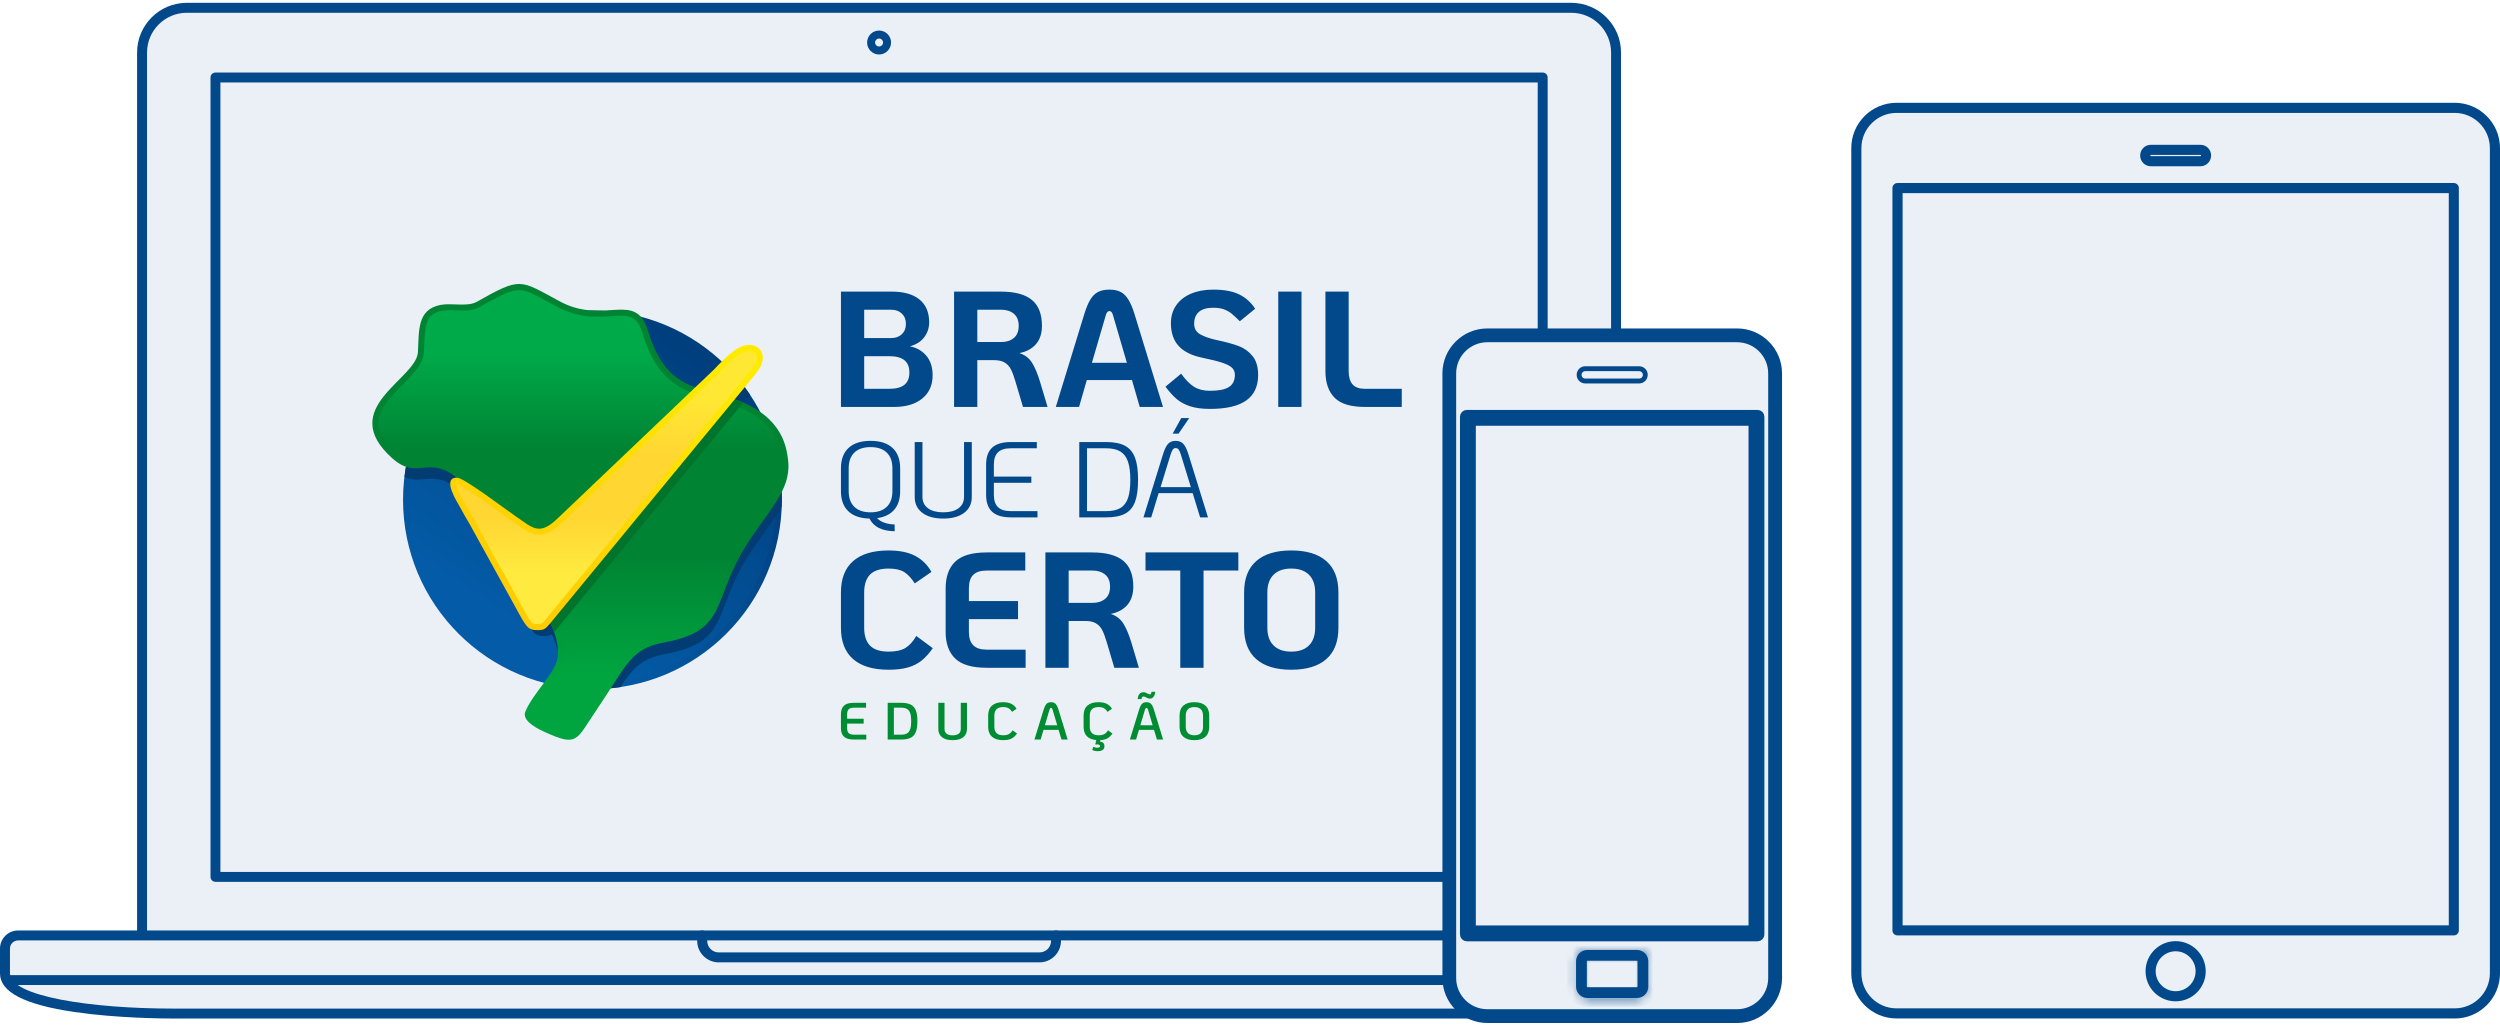 <svg width="279" height="115" viewBox="0 0 279 115" fill="none" xmlns="http://www.w3.org/2000/svg">
<path d="M180.355 5.867C180.355 3.106 178.115 0.866 175.354 0.866H20.851C18.09 0.866 15.85 3.106 15.85 5.867V109.112H180.349V5.867H180.355Z" fill="#EBF0F6"/>
<path d="M180.355 109.67C180.662 109.67 180.907 109.419 180.907 109.118V5.867C180.907 2.805 178.416 0.314 175.354 0.314H20.851C17.789 0.314 15.298 2.805 15.298 5.867V109.112C15.298 109.419 15.549 109.664 15.85 109.664H180.355V109.67ZM16.409 5.867C16.409 3.414 18.404 1.425 20.851 1.425H175.354C177.807 1.425 179.796 3.42 179.796 5.867V108.56H16.409V5.867Z" fill="#02498C"/>
<path d="M176.96 113.109C181.001 113.109 195.653 112.676 195.653 108.635V105.862C195.653 105.052 194.994 104.393 194.184 104.393H2.02C1.211 104.393 0.552 105.052 0.552 105.862V108.635C0.552 112.676 15.204 113.109 19.245 113.109H176.96Z" fill="#EBF0F6"/>
<path d="M19.245 113.667H176.96C177.964 113.667 183.197 113.63 187.903 112.939C193.494 112.118 196.205 110.712 196.205 108.635V105.862C196.205 104.745 195.301 103.841 194.184 103.841H2.02C0.904 103.841 0 104.745 0 105.862V108.635C0 110.706 2.717 112.118 8.301 112.939C13.008 113.63 18.241 113.667 19.245 113.667ZM1.111 108.635V105.862C1.111 105.36 1.518 104.952 2.02 104.952H194.191C194.693 104.952 195.1 105.36 195.1 105.862V108.635C195.1 111.208 185.977 112.557 176.966 112.557H19.245C10.234 112.557 1.111 111.208 1.111 108.635Z" fill="#02498C"/>
<path d="M172.166 98.42C172.474 98.42 172.718 98.169 172.718 97.868V8.647C172.718 8.34 172.467 8.095 172.166 8.095H24.045C23.737 8.095 23.493 8.346 23.493 8.647V97.861C23.493 98.169 23.744 98.413 24.045 98.413H172.166V98.42ZM24.597 9.205H171.608V97.309H24.597V9.205Z" fill="#02498C"/>
<path d="M195.188 109.928C195.496 109.928 195.741 109.677 195.741 109.375C195.741 109.068 195.49 108.823 195.188 108.823H1.016C0.709 108.823 0.464 109.074 0.464 109.375C0.464 109.683 0.715 109.928 1.016 109.928H195.188Z" fill="#02498C"/>
<path d="M78.359 103.841C78.052 103.841 77.807 104.092 77.807 104.393V105.002C77.807 106.326 78.886 107.399 80.204 107.399H116.007C117.331 107.399 118.404 106.32 118.404 105.002V104.393C118.404 104.086 118.153 103.841 117.852 103.841C117.545 103.841 117.3 104.092 117.3 104.393V105.002C117.3 105.711 116.723 106.288 116.014 106.288H80.21C79.501 106.288 78.924 105.711 78.924 105.002V104.393C78.911 104.092 78.666 103.841 78.359 103.841Z" fill="#02498C"/>
<path d="M98.106 5.635C98.595 5.635 98.996 5.234 98.996 4.744C98.996 4.255 98.595 3.853 98.106 3.853C97.616 3.853 97.215 4.255 97.215 4.744C97.215 5.24 97.61 5.635 98.106 5.635Z" fill="#EBF0F6"/>
<path d="M99.442 4.744C99.442 4.01 98.846 3.408 98.106 3.408C97.371 3.408 96.769 4.004 96.769 4.744C96.769 5.478 97.365 6.081 98.106 6.081C98.84 6.081 99.442 5.478 99.442 4.744ZM97.66 4.744C97.66 4.499 97.861 4.299 98.106 4.299C98.35 4.299 98.551 4.499 98.551 4.744C98.551 4.989 98.35 5.19 98.106 5.19C97.855 5.19 97.66 4.989 97.66 4.744Z" fill="#02498C"/>
<path d="M273.943 113.103C276.427 113.103 278.435 111.088 278.435 108.61V16.528C278.435 14.043 276.421 12.035 273.943 12.035H211.66C209.175 12.035 207.167 14.05 207.167 16.528V108.604C207.167 111.088 209.181 113.096 211.66 113.096H273.943V113.103Z" fill="#EBF0F6"/>
<path d="M273.943 113.667C276.735 113.667 279 111.396 279 108.61V16.528C279 13.736 276.729 11.471 273.943 11.471H211.659C208.867 11.471 206.602 13.742 206.602 16.528V108.604C206.602 111.396 208.874 113.661 211.659 113.661H273.943V113.667ZM207.731 108.61V16.528C207.731 14.363 209.495 12.6 211.659 12.6H273.943C276.107 12.6 277.871 14.363 277.871 16.528V108.604C277.871 110.768 276.107 112.532 273.943 112.532H211.659C209.495 112.538 207.731 110.775 207.731 108.61Z" fill="#02498C"/>
<path d="M273.842 20.989H211.76V103.829H273.842V20.989Z" fill="#EBF0F6"/>
<path d="M273.842 104.393C274.156 104.393 274.407 104.142 274.407 103.829V20.989C274.407 20.676 274.156 20.425 273.842 20.425H211.76C211.446 20.425 211.195 20.676 211.195 20.989V103.829C211.195 104.142 211.446 104.393 211.76 104.393H273.842ZM212.331 21.554H273.284V103.264H212.331V21.554Z" fill="#02498C"/>
<path d="M245.593 108.39C245.593 106.847 244.345 105.598 242.801 105.598C241.257 105.598 240.009 106.847 240.009 108.39C240.009 109.934 241.257 111.183 242.801 111.183C244.345 111.183 245.593 109.934 245.593 108.39Z" fill="#EBF0F6"/>
<path d="M246.158 108.39C246.158 106.539 244.652 105.033 242.801 105.033C240.95 105.033 239.444 106.539 239.444 108.39C239.444 110.241 240.95 111.747 242.801 111.747C244.652 111.747 246.158 110.241 246.158 108.39ZM240.573 108.39C240.573 107.16 241.571 106.163 242.801 106.163C244.031 106.163 245.029 107.16 245.029 108.39C245.029 109.62 244.031 110.618 242.801 110.618C241.577 110.618 240.573 109.62 240.573 108.39Z" fill="#02498C"/>
<path d="M245.568 17.99C245.913 17.99 246.196 17.708 246.196 17.363V17.35C246.196 17.005 245.913 16.723 245.568 16.723H240.034C239.689 16.723 239.407 17.005 239.407 17.35V17.363C239.407 17.708 239.689 17.99 240.034 17.99H245.568Z" fill="#EBF0F6"/>
<path d="M245.568 18.555C246.227 18.555 246.76 18.021 246.76 17.35C246.76 16.691 246.227 16.158 245.568 16.158H240.034C239.375 16.158 238.842 16.691 238.842 17.363C238.842 18.021 239.375 18.555 240.034 18.555H245.568ZM239.977 17.35C239.977 17.319 240.003 17.287 240.04 17.287H245.574C245.606 17.287 245.637 17.312 245.637 17.363C245.637 17.394 245.612 17.425 245.574 17.425H240.04C240.003 17.425 239.977 17.394 239.977 17.35Z" fill="#02498C"/>
<path d="M193.858 113.397H165.992C163.645 113.397 161.744 111.496 161.744 109.149V41.671C161.744 39.324 163.645 37.423 165.992 37.423H193.858C196.205 37.423 198.106 39.324 198.106 41.671V109.149C198.106 111.49 196.199 113.397 193.858 113.397Z" fill="#EBF0F6"/>
<path d="M193.858 113.667H165.992C163.501 113.667 161.474 111.641 161.474 109.149V41.671C161.474 39.18 163.501 37.153 165.992 37.153H193.858C196.349 37.153 198.376 39.18 198.376 41.671V109.149C198.376 111.641 196.349 113.667 193.858 113.667ZM165.986 37.693C163.796 37.693 162.008 39.475 162.008 41.671V109.149C162.008 111.339 163.79 113.128 165.986 113.128H193.852C196.042 113.128 197.83 111.346 197.83 109.149V41.671C197.83 39.481 196.048 37.693 193.852 37.693H165.986Z" fill="#02498C" stroke="#02498C"/>
<path d="M164.202 103.78V47.015H195.636V103.78H164.202Z" fill="#EBF0F6" stroke="#02498C"/>
<path d="M196.136 104.55H163.702C163.551 104.55 163.432 104.431 163.432 104.28V46.515C163.432 46.364 163.551 46.245 163.702 46.245H196.136C196.286 46.245 196.406 46.364 196.406 46.515V104.28C196.412 104.431 196.286 104.55 196.136 104.55ZM163.978 104.011H195.872V46.785H163.978V104.011Z" fill="#02498C" stroke="#02498C"/>
<path d="M182.934 42.794H176.91C176.383 42.794 175.956 42.367 175.956 41.84V41.828C175.956 41.301 176.383 40.874 176.91 40.874H182.934C183.461 40.874 183.888 41.301 183.888 41.828V41.84C183.881 42.367 183.455 42.794 182.934 42.794ZM176.91 41.42C176.684 41.42 176.502 41.602 176.502 41.828V41.84C176.502 42.066 176.684 42.248 176.91 42.248H182.934C183.16 42.248 183.342 42.066 183.342 41.84V41.828C183.342 41.602 183.16 41.42 182.934 41.42H176.91Z" fill="#02498C"/>
<path d="M182.683 110.67H177.155C176.847 110.67 176.594 110.417 176.594 110.11V107.28C176.594 106.972 176.847 106.719 177.155 106.719H182.683C182.99 106.719 183.243 106.972 183.243 107.28V110.11C183.243 110.417 182.99 110.67 182.683 110.67Z" fill="#EBF0F6" stroke="#02498C"/>
<mask id="path-24-inside-1" fill="white">
<path d="M182.683 111.377H177.155C176.458 111.377 175.887 110.806 175.887 110.11V107.28C175.887 106.583 176.458 106.012 177.155 106.012H182.683C183.379 106.012 183.95 106.583 183.95 107.28V110.11C183.95 110.812 183.386 111.377 182.683 111.377ZM177.155 106.433C176.684 106.433 176.301 106.815 176.301 107.286V110.116C176.301 110.586 176.684 110.969 177.155 110.969H182.683C183.153 110.969 183.536 110.586 183.536 110.116V107.286C183.536 106.815 183.153 106.433 182.683 106.433H177.155Z"/>
</mask>
<path d="M182.683 111.377H177.155C176.458 111.377 175.887 110.806 175.887 110.11V107.28C175.887 106.583 176.458 106.012 177.155 106.012H182.683C183.379 106.012 183.95 106.583 183.95 107.28V110.11C183.95 110.812 183.386 111.377 182.683 111.377ZM177.155 106.433C176.684 106.433 176.301 106.815 176.301 107.286V110.116C176.301 110.586 176.684 110.969 177.155 110.969H182.683C183.153 110.969 183.536 110.586 183.536 110.116V107.286C183.536 106.815 183.153 106.433 182.683 106.433H177.155Z" fill="#02498C"/>
<path d="M183.95 110.11H182.95H183.95ZM182.683 110.377H177.155V112.377H182.683V110.377ZM177.155 110.377C177.01 110.377 176.887 110.254 176.887 110.11H174.887C174.887 111.358 175.906 112.377 177.155 112.377V110.377ZM176.887 110.11V107.28H174.887V110.11H176.887ZM176.887 107.28C176.887 107.136 177.011 107.012 177.155 107.012V105.012C175.906 105.012 174.887 106.031 174.887 107.28H176.887ZM177.155 107.012H182.683V105.012H177.155V107.012ZM182.683 107.012C182.827 107.012 182.95 107.135 182.95 107.28H184.95C184.95 106.031 183.932 105.012 182.683 105.012V107.012ZM182.95 107.28V110.11H184.95V107.28H182.95ZM182.95 110.11C182.95 110.26 182.833 110.377 182.683 110.377V112.377C183.938 112.377 184.95 111.365 184.95 110.11H182.95ZM177.155 105.433C176.132 105.433 175.301 106.263 175.301 107.286H177.301C177.301 107.368 177.236 107.433 177.155 107.433V105.433ZM175.301 107.286V110.116H177.301V107.286H175.301ZM175.301 110.116C175.301 111.139 176.132 111.969 177.155 111.969V109.969C177.236 109.969 177.301 110.034 177.301 110.116H175.301ZM177.155 111.969H182.683V109.969H177.155V111.969ZM182.683 111.969C183.706 111.969 184.536 111.139 184.536 110.116H182.536C182.536 110.034 182.601 109.969 182.683 109.969V111.969ZM184.536 110.116V107.286H182.536V110.116H184.536ZM184.536 107.286C184.536 106.263 183.706 105.433 182.683 105.433V107.433C182.601 107.433 182.536 107.368 182.536 107.286H184.536ZM182.683 105.433H177.155V107.433H182.683V105.433Z" fill="#02498C" mask="url(#path-24-inside-1)"/>
<path d="M93.85 32.543H99.517C100.867 32.543 101.901 32.837 102.618 33.426C103.336 34.014 103.695 34.866 103.695 35.982C103.695 36.594 103.511 37.146 103.143 37.636C102.775 38.127 102.241 38.464 101.542 38.648C102.302 38.795 102.916 39.147 103.382 39.705C103.848 40.263 104.081 40.989 104.081 41.884C104.081 42.975 103.698 43.836 102.931 44.468C102.164 45.099 101.119 45.414 99.793 45.414H93.85V32.543ZM99.462 37.728C99.953 37.728 100.349 37.584 100.649 37.296C100.95 37.008 101.1 36.625 101.1 36.147C101.1 35.669 100.95 35.286 100.649 34.998C100.349 34.71 99.953 34.566 99.462 34.566H96.444V37.728H99.462ZM99.242 43.392C100.002 43.392 100.567 43.242 100.935 42.941C101.303 42.641 101.487 42.184 101.487 41.572C101.487 40.959 101.303 40.502 100.935 40.202C100.567 39.901 100.002 39.751 99.242 39.751H96.444V43.392H99.242ZM116.908 45.414H114.166L113.319 42.564C113.148 41.976 112.976 41.519 112.804 41.194C112.632 40.87 112.399 40.621 112.105 40.45C111.81 40.278 111.418 40.192 110.927 40.192H109.068V45.414H106.474V32.543H111.682C113.252 32.543 114.411 32.852 115.16 33.472C115.908 34.091 116.282 35.056 116.282 36.368C116.282 37.214 116.058 37.894 115.611 38.409C115.163 38.924 114.546 39.255 113.761 39.402C114.387 39.61 114.859 39.972 115.178 40.487C115.497 41.001 115.792 41.7 116.061 42.583L116.908 45.414ZM111.755 38.17C112.32 38.17 112.783 38.02 113.145 37.719C113.507 37.419 113.687 36.968 113.687 36.368C113.687 35.767 113.507 35.316 113.145 35.016C112.783 34.716 112.32 34.566 111.755 34.566H109.068V38.17H111.755ZM126.33 42.417H121.288L120.423 45.414H117.828L120.975 35.154C121.196 34.419 121.429 33.849 121.674 33.444C121.92 33.039 122.211 32.751 122.548 32.58C122.886 32.408 123.306 32.322 123.809 32.322C124.312 32.322 124.729 32.408 125.06 32.58C125.392 32.751 125.683 33.039 125.934 33.444C126.186 33.849 126.422 34.419 126.643 35.154L129.79 45.414H127.195L126.33 42.417ZM125.76 40.487L124.214 35.191C124.128 34.872 123.993 34.713 123.809 34.713C123.625 34.713 123.49 34.872 123.404 35.191L121.858 40.487H125.76ZM135.034 45.635C134.151 45.635 133.412 45.537 132.817 45.341C132.222 45.145 131.722 44.875 131.317 44.532C130.912 44.189 130.495 43.729 130.066 43.153L131.814 41.7C132.317 42.399 132.805 42.892 133.277 43.18C133.749 43.468 134.335 43.612 135.034 43.612C136.004 43.612 136.709 43.472 137.151 43.19C137.592 42.908 137.813 42.454 137.813 41.829C137.813 41.51 137.709 41.25 137.5 41.047C137.292 40.845 136.933 40.658 136.424 40.487C135.915 40.315 135.157 40.125 134.151 39.916C132.973 39.671 132.099 39.233 131.529 38.602C130.958 37.971 130.673 37.128 130.673 36.074C130.673 35.313 130.866 34.651 131.253 34.088C131.639 33.524 132.188 33.089 132.9 32.782C133.611 32.476 134.439 32.322 135.384 32.322C136.611 32.322 137.586 32.503 138.31 32.865C139.034 33.227 139.623 33.757 140.077 34.455L138.365 35.853C137.985 35.473 137.669 35.182 137.418 34.98C137.166 34.777 136.881 34.621 136.562 34.511C136.243 34.4 135.85 34.345 135.384 34.345C134.685 34.345 134.157 34.498 133.802 34.805C133.446 35.111 133.268 35.553 133.268 36.129C133.268 36.668 133.495 37.063 133.949 37.315C134.403 37.566 134.985 37.771 135.697 37.931C136.752 38.151 137.592 38.378 138.218 38.611C138.844 38.844 139.365 39.218 139.782 39.733C140.199 40.248 140.408 40.952 140.408 41.847C140.408 43.122 139.963 44.072 139.074 44.697C138.184 45.323 136.838 45.635 135.034 45.635ZM142.653 32.543H145.248V45.414H142.653V32.543ZM152.315 45.414C150.744 45.414 149.619 45.071 148.938 44.385C148.257 43.698 147.916 42.705 147.916 41.406V32.543H150.511V41.406C150.511 42.08 150.658 42.58 150.953 42.905C151.247 43.229 151.701 43.392 152.315 43.392H156.437V45.414H152.315Z" fill="#02498C"/>
<path d="M100.458 54.809C100.458 55.681 100.238 56.374 99.797 56.886C99.357 57.399 98.72 57.711 97.886 57.823C98.079 58.039 98.343 58.208 98.68 58.328C99.016 58.448 99.405 58.516 99.845 58.532V59.288C99.124 59.272 98.533 59.148 98.073 58.916C97.612 58.684 97.265 58.336 97.033 57.871C95.999 57.847 95.21 57.573 94.665 57.049C94.12 56.524 93.848 55.778 93.848 54.809V52.263C93.848 51.27 94.132 50.511 94.701 49.987C95.27 49.462 96.087 49.2 97.153 49.2C98.219 49.2 99.036 49.462 99.605 49.987C100.174 50.511 100.458 51.27 100.458 52.263V54.809ZM99.593 52.263C99.593 51.502 99.383 50.918 98.962 50.509C98.541 50.101 97.938 49.897 97.153 49.897C96.368 49.897 95.765 50.101 95.344 50.509C94.923 50.918 94.713 51.502 94.713 52.263V54.809C94.713 55.569 94.923 56.154 95.344 56.562C95.765 56.971 96.368 57.175 97.153 57.175C97.938 57.175 98.541 56.971 98.962 56.562C99.383 56.154 99.593 55.569 99.593 54.809V52.263ZM105.266 57.871C104.272 57.871 103.493 57.657 102.928 57.229C102.363 56.8 102.081 56.21 102.081 55.457V49.332H102.946V55.457C102.946 55.994 103.151 56.414 103.559 56.718C103.968 57.023 104.537 57.175 105.266 57.175C105.995 57.175 106.564 57.023 106.973 56.718C107.382 56.414 107.586 55.994 107.586 55.457V49.332H108.451V55.457C108.451 56.21 108.169 56.8 107.604 57.229C107.039 57.657 106.26 57.871 105.266 57.871ZM112.814 57.739C111.877 57.739 111.182 57.533 110.729 57.121C110.276 56.708 110.05 56.078 110.05 55.229V51.842C110.05 50.994 110.276 50.363 110.729 49.951C111.182 49.538 111.877 49.332 112.814 49.332H115.711V50.029H112.814C112.165 50.029 111.687 50.177 111.378 50.473C111.069 50.77 110.915 51.226 110.915 51.842V53.188H115.098V53.884H110.915V55.229C110.915 55.846 111.069 56.302 111.378 56.598C111.687 56.895 112.165 57.043 112.814 57.043H115.783V57.739H112.814ZM120.447 49.332H123.439C124.321 49.332 125.02 49.468 125.537 49.741C126.054 50.013 126.428 50.453 126.661 51.062C126.893 51.67 127.009 52.495 127.009 53.536C127.009 54.585 126.895 55.411 126.667 56.016C126.438 56.62 126.066 57.059 125.549 57.331C125.032 57.603 124.329 57.739 123.439 57.739H120.447V49.332ZM123.439 57.043C124.105 57.043 124.633 56.929 125.026 56.7C125.419 56.472 125.703 56.104 125.879 55.596C126.056 55.087 126.144 54.404 126.144 53.548C126.144 52.691 126.054 52.007 125.873 51.494C125.693 50.982 125.407 50.609 125.014 50.377C124.621 50.145 124.097 50.029 123.439 50.029H121.312V57.043H123.439ZM133.103 55.037H129.305L128.476 57.739H127.61L129.786 50.713C129.962 50.145 130.152 49.751 130.357 49.531C130.561 49.31 130.843 49.2 131.204 49.2C131.565 49.2 131.849 49.31 132.057 49.531C132.266 49.751 132.458 50.145 132.634 50.713L134.81 57.739H133.932L133.103 55.037ZM132.899 54.364L131.781 50.725C131.693 50.453 131.609 50.265 131.528 50.161C131.448 50.057 131.34 50.005 131.204 50.005C131.076 50.005 130.972 50.057 130.891 50.161C130.811 50.265 130.727 50.453 130.639 50.725L129.521 54.364H132.899ZM131.829 46.654H132.718L131.528 48.396H130.867L131.829 46.654Z" fill="#02498C"/>
<path d="M99.166 74.743C97.436 74.743 96.117 74.348 95.209 73.557C94.302 72.767 93.848 71.599 93.848 70.054V66.119C93.848 64.575 94.302 63.407 95.209 62.617C96.117 61.826 97.436 61.431 99.166 61.431C100.368 61.431 101.353 61.63 102.12 62.028C102.886 62.426 103.497 63.024 103.951 63.821L102.092 65.108C101.712 64.52 101.316 64.097 100.905 63.839C100.494 63.582 99.914 63.453 99.166 63.453C98.221 63.453 97.531 63.677 97.096 64.124C96.66 64.572 96.442 65.237 96.442 66.119V70.054C96.442 70.937 96.66 71.602 97.096 72.049C97.531 72.497 98.221 72.721 99.166 72.721C99.976 72.721 100.604 72.583 101.052 72.307C101.5 72.031 101.902 71.587 102.258 70.974L104.098 72.335C103.705 72.898 103.3 73.352 102.883 73.695C102.466 74.038 101.96 74.299 101.365 74.477C100.77 74.654 100.037 74.743 99.166 74.743ZM110.116 74.523C108.484 74.523 107.312 74.179 106.601 73.493C105.889 72.806 105.533 71.814 105.533 70.514V65.66C105.533 64.36 105.889 63.367 106.601 62.681C107.312 61.994 108.484 61.651 110.116 61.651H114.422V63.674H110.116C109.441 63.674 108.941 63.833 108.616 64.152C108.291 64.471 108.128 64.973 108.128 65.66V67.076H113.612V69.098H108.128V70.514C108.128 71.188 108.291 71.688 108.616 72.013C108.941 72.338 109.441 72.5 110.116 72.5H114.459V74.523H110.116ZM127.101 74.523H124.359L123.513 71.672C123.341 71.084 123.169 70.627 122.997 70.303C122.826 69.978 122.592 69.73 122.298 69.558C122.004 69.386 121.611 69.3 121.12 69.3H119.262V74.523H116.667V61.651H121.875C123.445 61.651 124.604 61.961 125.353 62.58C126.101 63.199 126.475 64.164 126.475 65.476C126.475 66.322 126.252 67.002 125.804 67.517C125.356 68.032 124.739 68.363 123.954 68.51C124.58 68.718 125.052 69.08 125.371 69.595C125.69 70.109 125.985 70.808 126.255 71.691L127.101 74.523ZM121.948 67.278C122.513 67.278 122.976 67.128 123.338 66.827C123.7 66.527 123.881 66.076 123.881 65.476C123.881 64.875 123.7 64.425 123.338 64.124C122.976 63.824 122.513 63.674 121.948 63.674H119.262V67.278H121.948ZM131.72 63.674H127.837V61.651H138.198V63.674H134.315V74.523H131.72V63.674ZM144.105 74.743C142.4 74.743 141.096 74.348 140.195 73.557C139.293 72.767 138.842 71.599 138.842 70.054V66.119C138.842 64.575 139.293 63.407 140.195 62.617C141.096 61.826 142.4 61.431 144.105 61.431C145.81 61.431 147.114 61.826 148.016 62.617C148.917 63.407 149.368 64.575 149.368 66.119V70.054C149.368 71.599 148.917 72.767 148.016 73.557C147.114 74.348 145.81 74.743 144.105 74.743ZM144.105 72.721C144.964 72.721 145.623 72.491 146.083 72.031C146.543 71.571 146.773 70.912 146.773 70.054V66.119C146.773 65.261 146.543 64.602 146.083 64.143C145.623 63.683 144.964 63.453 144.105 63.453C143.246 63.453 142.587 63.683 142.127 64.143C141.667 64.602 141.437 65.261 141.437 66.119V70.054C141.437 70.912 141.667 71.571 142.127 72.031C142.587 72.491 143.246 72.721 144.105 72.721Z" fill="#02498C"/>
<path d="M95.272 82.533C94.775 82.533 94.414 82.426 94.188 82.213C93.961 82.001 93.848 81.688 93.848 81.274V79.693C93.848 79.279 93.961 78.966 94.188 78.753C94.414 78.541 94.775 78.434 95.272 78.434H96.654V78.979H95.272C95.022 78.979 94.837 79.037 94.718 79.152C94.599 79.267 94.539 79.447 94.539 79.693V80.214H96.385V80.753H94.539V81.274C94.539 81.52 94.599 81.7 94.718 81.815C94.837 81.931 95.022 81.988 95.272 81.988H96.678V82.533H95.272ZM99.065 78.434H100.571C101.02 78.434 101.375 78.501 101.637 78.633C101.899 78.766 102.088 78.98 102.205 79.275C102.323 79.569 102.381 79.972 102.381 80.484C102.381 80.995 102.323 81.398 102.205 81.692C102.088 81.987 101.899 82.201 101.637 82.334C101.375 82.466 101.02 82.533 100.571 82.533H99.065V78.434ZM100.571 81.988C100.848 81.988 101.068 81.939 101.23 81.842C101.392 81.744 101.509 81.587 101.581 81.371C101.654 81.154 101.69 80.858 101.69 80.484C101.69 80.109 101.654 79.813 101.581 79.597C101.509 79.38 101.392 79.223 101.23 79.125C101.068 79.028 100.848 78.979 100.571 78.979H99.756V81.988H100.571ZM106.315 82.603C105.799 82.603 105.404 82.493 105.129 82.272C104.853 82.052 104.715 81.744 104.715 81.35V78.434H105.407V81.35C105.407 81.584 105.484 81.762 105.638 81.883C105.793 82.004 106.018 82.064 106.315 82.064C106.612 82.064 106.838 82.004 106.992 81.883C107.146 81.762 107.223 81.584 107.223 81.35V78.434H107.915V81.35C107.915 81.744 107.777 82.052 107.502 82.272C107.226 82.493 106.831 82.603 106.315 82.603ZM111.966 82.603C111.419 82.603 111.001 82.476 110.712 82.222C110.423 81.969 110.278 81.598 110.278 81.11V79.857C110.278 79.369 110.421 78.998 110.706 78.745C110.991 78.491 111.403 78.364 111.942 78.364C112.313 78.364 112.62 78.425 112.862 78.546C113.104 78.667 113.3 78.85 113.448 79.096L112.956 79.441C112.831 79.254 112.693 79.118 112.543 79.034C112.392 78.951 112.194 78.909 111.948 78.909C111.296 78.909 110.97 79.225 110.97 79.857V81.11C110.97 81.742 111.3 82.058 111.96 82.058C112.222 82.058 112.432 82.013 112.593 81.924C112.753 81.834 112.891 81.693 113.009 81.502L113.501 81.865C113.317 82.123 113.11 82.31 112.88 82.427C112.649 82.544 112.345 82.603 111.966 82.603ZM118.138 81.455H116.456L116.134 82.533H115.442L116.468 79.213C116.534 78.995 116.604 78.825 116.676 78.704C116.748 78.583 116.833 78.496 116.931 78.443C117.028 78.391 117.152 78.364 117.3 78.364C117.444 78.364 117.566 78.391 117.663 78.443C117.761 78.496 117.847 78.583 117.921 78.704C117.995 78.825 118.066 78.995 118.132 79.213L119.152 82.533H118.46L118.138 81.455ZM117.986 80.94L117.476 79.225C117.452 79.147 117.428 79.09 117.402 79.055C117.377 79.02 117.343 79.002 117.3 79.002C117.257 79.002 117.222 79.02 117.194 79.055C117.167 79.09 117.142 79.147 117.118 79.225L116.609 80.94H117.986ZM124.152 81.865C123.984 82.103 123.797 82.281 123.592 82.398C123.387 82.515 123.124 82.581 122.804 82.597L122.757 82.761C123.089 82.796 123.255 82.97 123.255 83.282C123.255 83.465 123.19 83.603 123.059 83.695C122.928 83.787 122.74 83.832 122.494 83.832C122.275 83.832 122.076 83.787 121.896 83.698L122.007 83.341C122.148 83.411 122.287 83.446 122.423 83.446C122.54 83.446 122.626 83.433 122.681 83.408C122.736 83.383 122.763 83.341 122.763 83.282C122.763 83.219 122.74 83.17 122.693 83.133C122.646 83.096 122.554 83.077 122.417 83.077C122.386 83.077 122.324 83.081 122.23 83.089L122.347 82.591C121.886 82.552 121.535 82.408 121.292 82.158C121.05 81.908 120.929 81.559 120.929 81.11V79.857C120.929 79.369 121.072 78.998 121.357 78.745C121.642 78.491 122.054 78.364 122.593 78.364C122.964 78.364 123.271 78.425 123.513 78.546C123.755 78.667 123.951 78.85 124.099 79.096L123.607 79.441C123.482 79.254 123.344 79.118 123.194 79.034C123.043 78.951 122.845 78.909 122.599 78.909C121.947 78.909 121.62 79.225 121.62 79.857V81.11C121.62 81.742 121.951 82.058 122.611 82.058C122.872 82.058 123.083 82.013 123.244 81.924C123.404 81.834 123.542 81.693 123.66 81.502L124.152 81.865ZM128.789 81.455H127.107L126.785 82.533H126.093L127.119 79.213C127.185 78.995 127.255 78.825 127.327 78.704C127.399 78.583 127.484 78.496 127.582 78.443C127.679 78.391 127.802 78.364 127.951 78.364C128.095 78.364 128.217 78.391 128.314 78.443C128.412 78.496 128.498 78.583 128.572 78.704C128.646 78.825 128.717 78.995 128.783 79.213L129.802 82.533H129.111L128.789 81.455ZM128.636 80.94L128.127 79.225C128.103 79.147 128.079 79.09 128.053 79.055C128.028 79.02 127.994 79.002 127.951 79.002C127.908 79.002 127.873 79.02 127.845 79.055C127.818 79.09 127.793 79.147 127.769 79.225L127.259 80.94H128.636ZM126.972 78.013C126.98 77.794 127.038 77.613 127.145 77.468C127.253 77.324 127.408 77.252 127.611 77.252C127.689 77.252 127.76 77.263 127.825 77.287C127.889 77.31 127.964 77.345 128.05 77.392C128.175 77.459 128.271 77.492 128.338 77.492C128.388 77.492 128.426 77.469 128.452 77.424C128.477 77.38 128.496 77.306 128.508 77.205H128.929C128.91 77.42 128.848 77.6 128.745 77.746C128.641 77.893 128.506 77.966 128.338 77.966C128.259 77.966 128.188 77.954 128.124 77.931C128.059 77.907 127.984 77.872 127.898 77.826C127.773 77.759 127.677 77.726 127.611 77.726C127.552 77.726 127.507 77.748 127.473 77.793C127.44 77.838 127.414 77.911 127.394 78.013H126.972ZM133.297 82.603C132.762 82.603 132.351 82.476 132.066 82.222C131.781 81.969 131.639 81.598 131.639 81.11V79.857C131.639 79.369 131.781 78.998 132.066 78.745C132.351 78.491 132.762 78.364 133.297 78.364C133.832 78.364 134.241 78.491 134.524 78.745C134.808 78.998 134.949 79.369 134.949 79.857V81.11C134.949 81.598 134.808 81.969 134.524 82.222C134.241 82.476 133.832 82.603 133.297 82.603ZM133.297 82.058C133.605 82.058 133.843 81.978 134.009 81.815C134.175 81.653 134.258 81.418 134.258 81.11V79.857C134.258 79.549 134.175 79.314 134.009 79.152C133.843 78.99 133.605 78.909 133.297 78.909C132.984 78.909 132.745 78.99 132.579 79.152C132.413 79.314 132.33 79.549 132.33 79.857V81.11C132.33 81.418 132.413 81.653 132.579 81.815C132.745 81.978 132.984 82.058 133.297 82.058Z" fill="#008C33"/>
<path d="M66.117 76.906C77.791 76.906 87.254 67.447 87.254 55.779C87.254 44.11 77.791 34.651 66.117 34.651C54.443 34.651 44.979 44.11 44.979 55.779C44.979 67.447 54.443 76.906 66.117 76.906Z" fill="url(#paint0_linear)"/>
<path fill-rule="evenodd" clip-rule="evenodd" d="M66.117 35.314C70.167 35.314 74.126 36.514 77.494 38.763C80.862 41.011 83.487 44.208 85.037 47.947C86.587 51.687 86.992 55.803 86.202 59.773C85.412 63.743 83.462 67.39 80.598 70.252C77.734 73.115 74.086 75.064 70.113 75.854C66.141 76.644 62.024 76.238 58.282 74.689C54.54 73.139 51.342 70.516 49.093 67.15C46.843 63.784 45.642 59.827 45.642 55.779C45.643 50.351 47.8 45.146 51.64 41.309C55.48 37.471 60.687 35.315 66.117 35.314Z" fill="url(#paint1_linear)"/>
<path fill-rule="evenodd" clip-rule="evenodd" d="M45.134 53.23C47.51 54.323 48.855 51.708 52.742 56.13C55.229 58.961 59.247 61.254 59.448 65.235C59.617 68.58 62.73 71.049 62.408 74.572C62.358 75.133 62.042 75.762 61.609 76.427C64.116 76.97 66.7 77.056 69.238 76.68C70.702 74.461 71.694 73.452 74.289 72.975C81.458 71.66 79.546 68.375 83.428 62.166C84.826 59.933 86.313 58.214 87.24 56.521C87.24 56.276 87.254 56.032 87.254 55.785C87.26 53.04 86.728 50.32 85.69 47.779C84.679 46.91 83.242 46.119 81.197 45.519C77.431 44.415 74.323 44.265 72.49 38.218C71.104 33.639 67.667 37.591 62.68 34.932C58.17 35.677 54.022 37.862 50.859 41.161C47.696 44.46 45.687 48.694 45.134 53.23Z" fill="#023C72"/>
<path fill-rule="evenodd" clip-rule="evenodd" d="M60.626 70.978C59.883 70.978 59.567 70.828 58.795 69.425L53.162 59.203C52.796 58.576 52.342 57.815 52.003 57.16C51.84 56.845 49.941 53.959 51.713 53.959C52.501 53.959 57.271 57.612 58.291 58.294C60.161 59.538 60.868 60.52 62.958 58.503L80.368 41.94C80.577 41.731 80.881 41.4 81.245 41.036C82.149 41.958 82.967 42.96 83.688 44.03L62.052 70.288C61.563 70.892 61.364 70.989 60.626 70.978Z" fill="#023C72"/>
<path fill-rule="evenodd" clip-rule="evenodd" d="M46.642 39.289C46.479 42.358 37.48 45.536 43.801 51.164C46.996 54.008 48.098 49.761 52.575 54.856C55.064 57.687 59.082 59.981 59.283 63.962C59.452 67.307 62.563 69.776 62.243 73.299C62.086 75.013 59.456 77.359 58.624 79.427C58.291 80.263 59.39 81.051 60.691 81.647C64.477 83.378 64.247 82.659 66.493 79.347C69.974 74.236 70.321 72.391 74.124 71.693C81.293 70.378 79.381 67.094 83.263 60.884C85.644 57.081 88.284 54.769 87.968 51.515C87.758 49.356 86.98 45.983 81.025 44.242C77.26 43.138 74.153 42.987 72.321 36.941C70.93 32.341 67.479 36.332 62.469 33.633C57.971 31.218 58.203 30.859 53.212 33.679C52.156 34.273 50.428 33.784 49.167 34.028C46.546 34.534 46.77 36.863 46.642 39.289Z" fill="url(#paint2_linear)"/>
<path fill-rule="evenodd" clip-rule="evenodd" d="M47.314 39.325C47.268 40.217 46.697 41.014 46.132 41.668C45.504 42.402 44.776 43.067 44.111 43.776C43.375 44.56 42.534 45.553 42.295 46.625C41.931 48.256 43.115 49.653 44.249 50.663C45.046 51.371 45.672 51.637 46.728 51.57C47.692 51.507 48.401 51.382 49.37 51.664C50.834 52.082 52.089 53.295 53.081 54.413C55.631 57.313 59.737 59.621 59.961 63.928C59.986 64.376 60.065 64.819 60.195 65.248C60.477 66.212 60.967 67.129 61.427 68.014C62.316 69.732 63.1 71.359 62.918 73.36C62.736 75.361 60.055 77.677 59.249 79.678C59.241 79.697 59.237 79.716 59.237 79.737C59.237 79.906 59.53 80.155 59.655 80.259C60.06 80.572 60.502 80.833 60.971 81.037C61.521 81.29 63.148 82.082 63.77 81.838C64.073 81.717 64.366 81.319 64.55 81.064C65.033 80.393 65.468 79.666 65.937 78.974C66.458 78.208 66.962 77.437 67.46 76.659C67.855 76.044 68.244 75.425 68.652 74.819C69.28 73.874 69.982 72.938 70.911 72.254C71.84 71.57 72.884 71.242 74.003 71.037C75.749 70.715 77.663 70.201 78.781 68.708C79.467 67.794 79.895 66.534 80.303 65.469C80.936 63.754 81.736 62.106 82.692 60.548C83.585 59.12 84.602 57.805 85.552 56.421C86.246 55.411 86.96 54.271 87.225 53.059C87.328 52.578 87.356 52.084 87.307 51.595C87.181 50.316 86.888 49.187 86.114 48.129C84.882 46.431 82.805 45.473 80.845 44.901C79.368 44.468 77.806 44.152 76.415 43.481C73.752 42.197 72.511 39.868 71.675 37.144C71.476 36.485 71.156 35.714 70.48 35.421C70.078 35.278 69.651 35.217 69.225 35.243C68.598 35.243 67.97 35.316 67.343 35.342C65.46 35.413 63.843 35.133 62.161 34.233C61.297 33.786 60.444 33.274 59.574 32.856C59.103 32.598 58.586 32.433 58.053 32.371C57.494 32.37 56.943 32.496 56.44 32.741C55.448 33.196 54.481 33.703 53.543 34.261C52.742 34.712 51.738 34.679 50.849 34.641C50.331 34.599 49.81 34.613 49.295 34.683C48.751 34.79 48.249 35.001 47.922 35.465C47.596 35.929 47.504 36.51 47.439 37.035C47.353 37.79 47.353 38.561 47.314 39.32V39.325Z" fill="url(#paint3_linear)"/>
<path fill-rule="evenodd" clip-rule="evenodd" d="M51.725 53.959C52.551 53.997 57.275 57.616 58.291 58.294C60.161 59.538 60.868 60.52 62.958 58.503L78.63 43.581C79.391 43.805 80.192 43.999 81.027 44.246C81.68 44.434 82.32 44.664 82.943 44.934L62.052 70.288C61.973 70.384 61.902 70.468 61.843 70.539C61.048 68.321 59.404 66.358 59.283 63.962C59.074 59.989 55.064 57.689 52.575 54.856C52.278 54.518 51.995 54.229 51.725 53.959Z" fill="#01742B"/>
<path fill-rule="evenodd" clip-rule="evenodd" d="M59.908 70.322C59.166 70.309 58.85 70.171 58.08 68.768L52.445 58.545C52.079 57.917 51.625 57.158 51.286 56.504C51.123 56.188 49.224 53.303 50.995 53.303C51.784 53.303 56.553 56.956 57.574 57.635C59.444 58.89 60.151 59.864 62.241 57.844L79.651 41.267C80.107 40.811 81.033 39.755 82.025 39.067C84.06 37.656 85.715 39.078 84.935 40.784C84.65 41.411 84.098 41.992 83.68 42.521L61.343 69.632C60.846 70.236 60.647 70.332 59.908 70.322Z" fill="url(#paint4_linear)"/>
<path fill-rule="evenodd" clip-rule="evenodd" d="M50.966 53.976H50.92C50.959 54.28 51.045 54.576 51.175 54.854C51.3 55.134 51.44 55.408 51.593 55.674C51.692 55.845 51.803 56.021 51.895 56.194C52.248 56.878 52.652 57.541 53.037 58.208V58.22L58.672 68.444C58.814 68.699 59.245 69.504 59.55 69.609C59.672 69.638 59.796 69.652 59.921 69.648C60.46 69.648 60.479 69.625 60.827 69.203L83.144 42.109C83.522 41.628 84.069 41.063 84.322 40.511C84.474 40.179 84.543 39.742 84.288 39.439C83.822 38.883 82.874 39.303 82.406 39.627C81.531 40.233 80.868 41.005 80.125 41.747L80.113 41.76L62.703 58.337C61.948 59.056 61 59.801 59.889 59.654C58.933 59.535 57.988 58.72 57.199 58.191C56.781 57.904 56.348 57.589 55.932 57.286C55.304 56.832 54.677 56.378 54.049 55.931C53.422 55.483 52.74 55.011 52.066 54.584C51.719 54.347 51.351 54.144 50.966 53.976Z" fill="url(#paint5_linear)"/>
<defs>
<linearGradient id="paint0_linear" x1="77.51" y1="39.062" x2="54.033" y2="73.972" gradientUnits="userSpaceOnUse">
<stop offset="0.188" stop-color="#003F7E"/>
<stop offset="0.915" stop-color="#045CA8"/>
</linearGradient>
<linearGradient id="paint1_linear" x1="77.156" y1="39.587" x2="54.413" y2="73.406" gradientUnits="userSpaceOnUse">
<stop stop-color="#003F7E"/>
<stop offset="0.915" stop-color="#045CA8"/>
</linearGradient>
<linearGradient id="paint2_linear" x1="64.773" y1="31.691" x2="64.773" y2="82.558" gradientUnits="userSpaceOnUse">
<stop offset="0.354" stop-color="#008434"/>
<stop offset="0.474" stop-color="#008434"/>
<stop offset="0.604" stop-color="#008434"/>
<stop offset="0.865" stop-color="#00A53F"/>
</linearGradient>
<linearGradient id="paint3_linear" x1="64.779" y1="32.371" x2="64.779" y2="81.884" gradientUnits="userSpaceOnUse">
<stop offset="0.141" stop-color="#00AA49"/>
<stop offset="0.354" stop-color="#008434"/>
<stop offset="0.474" stop-color="#008434"/>
<stop offset="0.604" stop-color="#008434"/>
<stop offset="0.865" stop-color="#00A53F"/>
</linearGradient>
<linearGradient id="paint4_linear" x1="84.572" y1="43.876" x2="64.728" y2="72.279" gradientUnits="userSpaceOnUse">
<stop stop-color="#FFEA00"/>
<stop offset="1" stop-color="#FFCC00"/>
</linearGradient>
<linearGradient id="paint5_linear" x1="67.689" y1="39.168" x2="67.689" y2="69.649" gradientUnits="userSpaceOnUse">
<stop offset="0.172" stop-color="#FFE834"/>
<stop offset="0.385" stop-color="#FFD632"/>
<stop offset="0.485" stop-color="#FFD632"/>
<stop offset="0.583" stop-color="#FFD632"/>
<stop offset="0.609" stop-color="#FFD632"/>
<stop offset="0.818" stop-color="#FFEB3F"/>
</linearGradient>
</defs>
</svg>